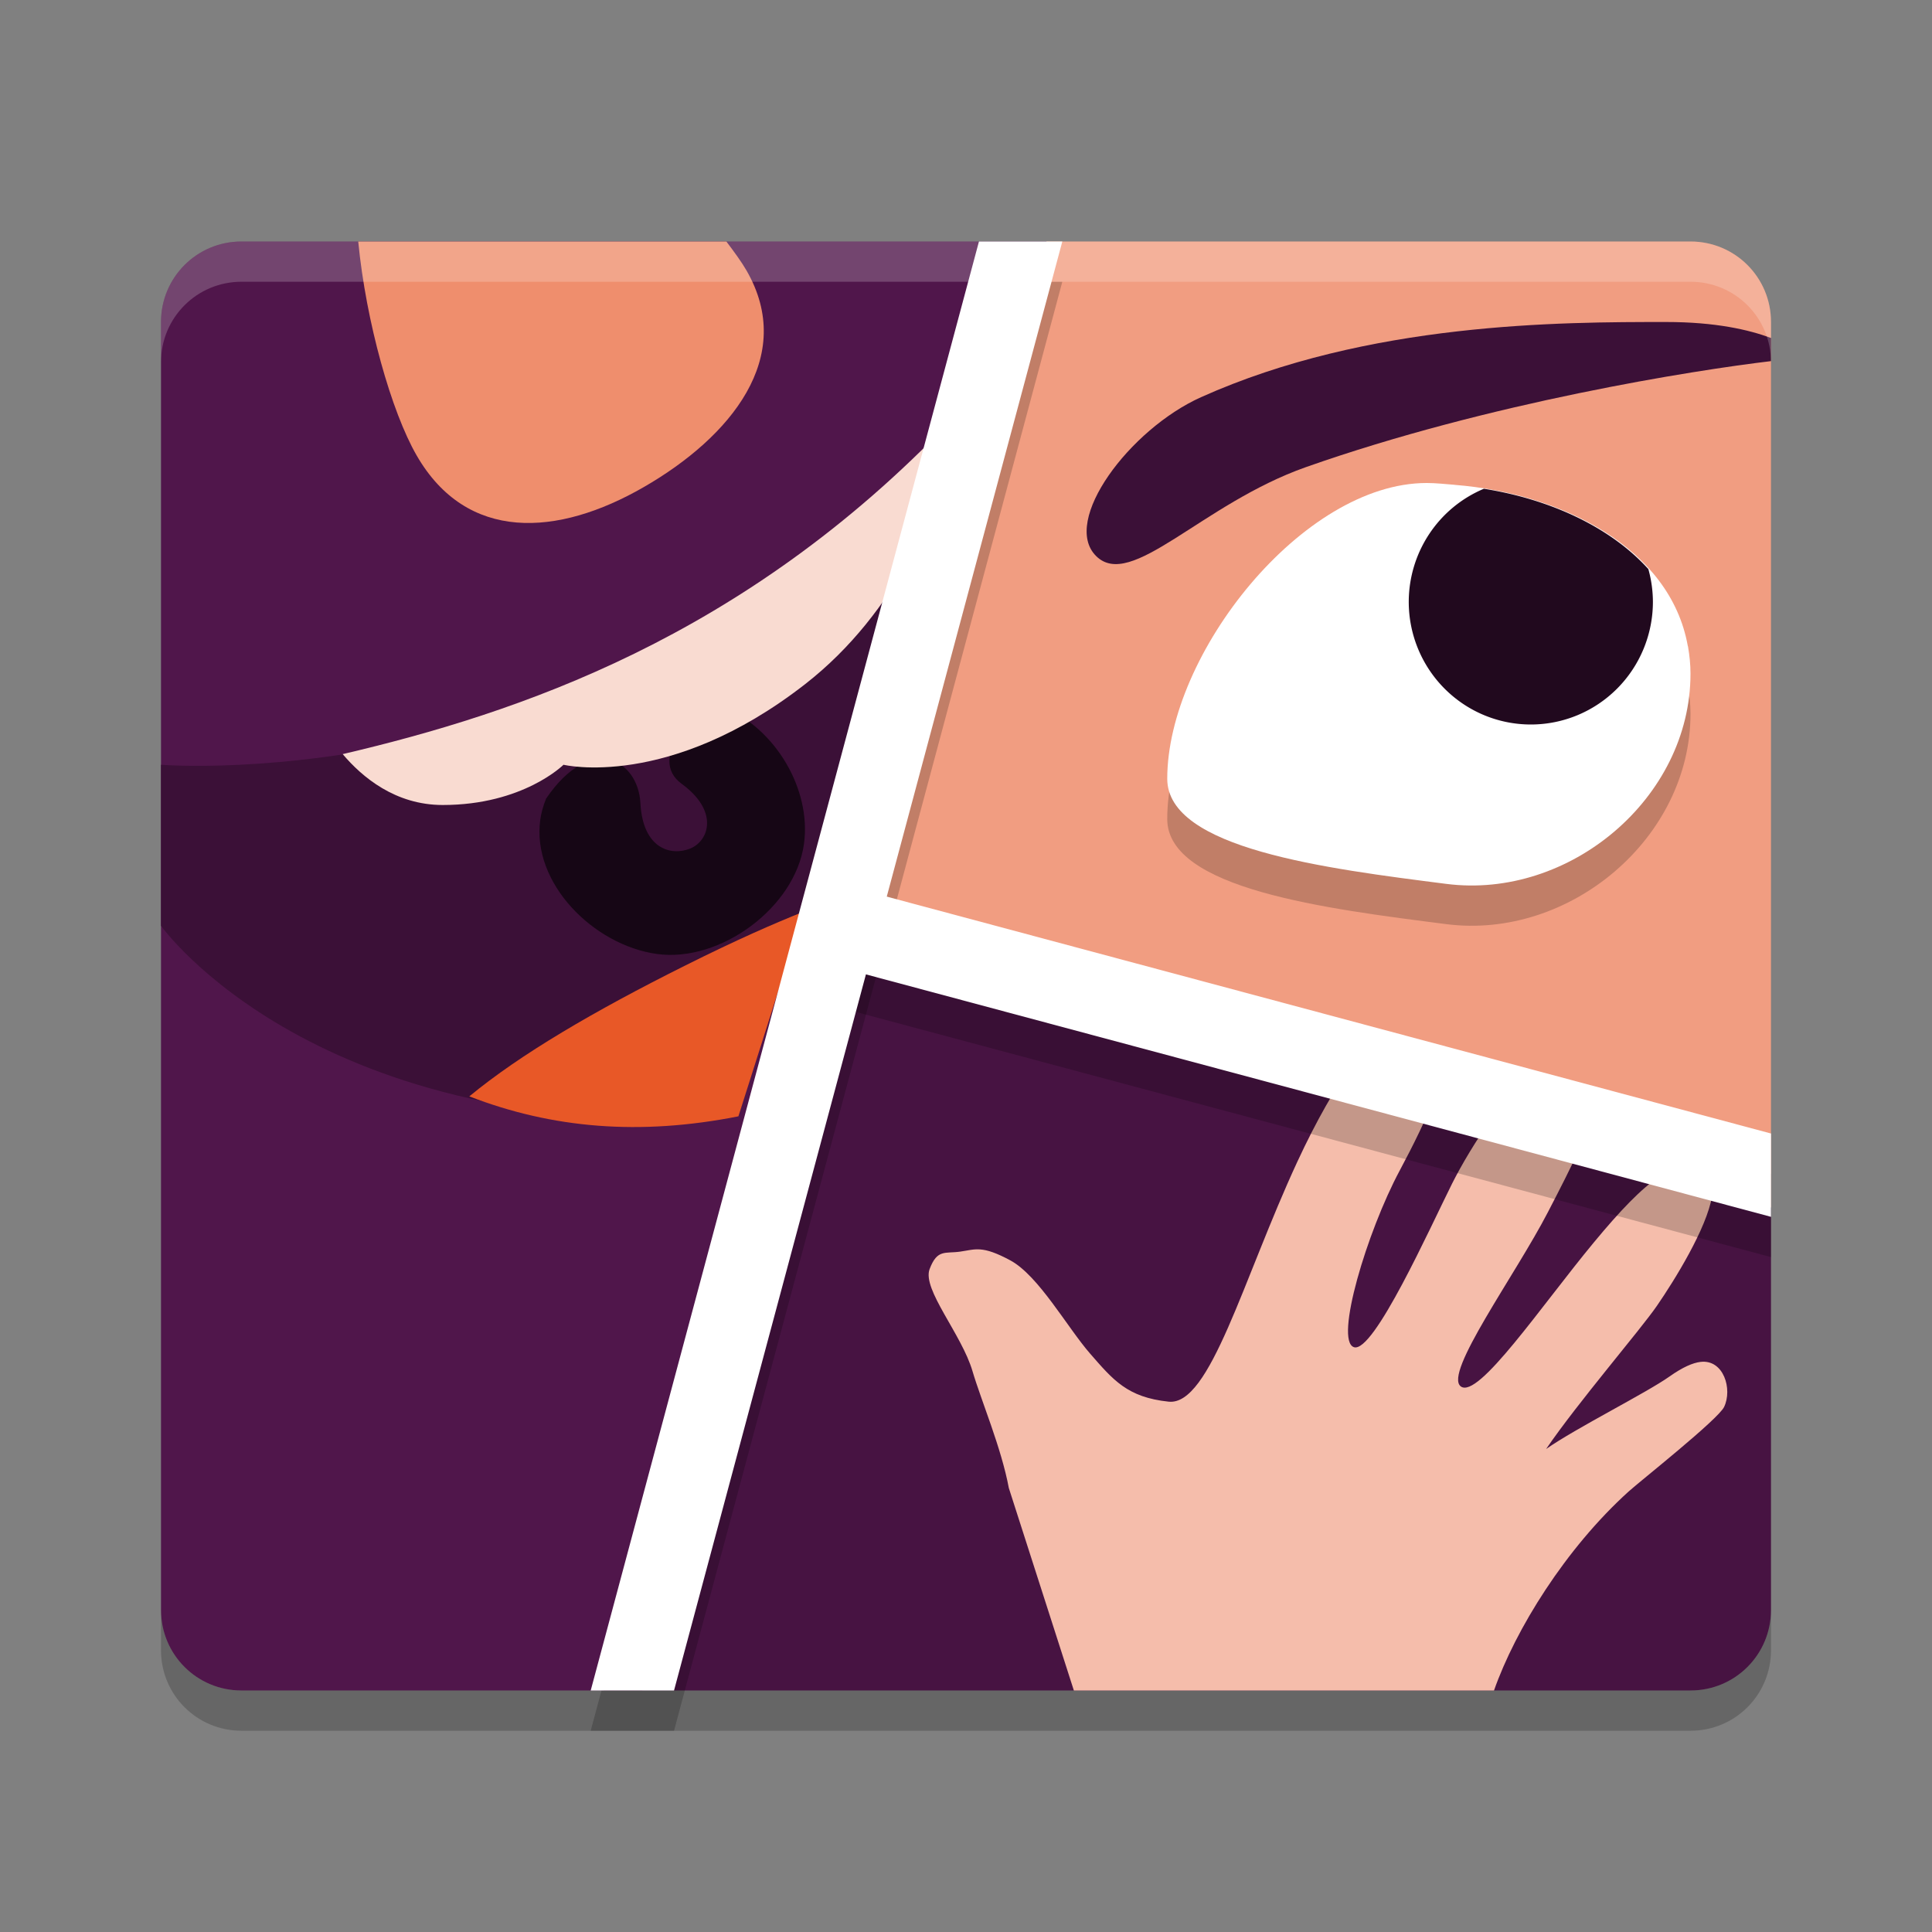 <svg xmlns="http://www.w3.org/2000/svg" width="48" height="48" version="1">
 <rect width="100%" height="100%" fill="#808080" stroke="none"/>
 <path style="fill:#f19d81;fill-rule:evenodd" d="M 26,6 21,23 44,30 44,8 C 44,6.892 43.108,6 42,6 Z"/>
 <path style="fill:#471342;fill-rule:evenodd" d="m 21,23 -6,19 27,0 c 1.108,0 2,-0.892 2,-2 l 0,-4 0,-6 z"/>
 <path style="fill:#50164b;fill-rule:evenodd" d="M 6,6 C 4.892,6 4,6.892 4,8 l 0,32 c 0,1.108 0.892,2 2,2 L 15.957,42 26,6 Z"/>
 <path style="opacity:0.2" d="m 4,40 0,1 c 0,1.108 0.892,2 2,2 l 36,0 c 1.108,0 2,-0.892 2,-2 l 0,-1 c 0,1.108 -0.892,2 -2,2 L 6,42 C 4.892,42 4,41.108 4,40 Z"/>
 <path style="fill:#3b1037" d="M 23.623,10.449 C 15.629,19.962 4,19 4,19 l 0,4 c 0,0 3.855,5.437 14.346,4.735 z"/>
 <path style="fill:#160615" d="m 17.976,17.571 c -0.761,0.004 -1.894,1.28 -1.042,1.901 0.933,0.681 0.683,1.417 0.216,1.609 -0.467,0.192 -1.178,0.02 -1.239,-1.126 -0.058,-1.091 -1.235,-1.745 -2.344,-0.113 -0.069,0.173 -0.12,0.347 -0.144,0.522 -0.219,1.576 1.321,3.118 2.897,3.337 1.576,0.219 3.435,-1.155 3.654,-2.731 0.19,-1.37 -0.722,-2.882 -1.999,-3.398 z m -4.048,1.616 c -0.042,0.058 -0.069,0.12 -0.106,0.18 l 0.106,-0.18 z"/>
 <path style="fill:#f9dbd1" d="M 23.623,10.449 C 18.476,15.852 12.852,17.719 8.514,18.736 8.998,19.307 9.82,20 11,20 c 2,0 3,-1 3,-1 0,0 2.614,0.635 6,-2 1.166,-0.908 1.984,-2.012 2.58,-3.074 z"/>
 <path style="fill:#e85827" d="M 19.961,22.652 C 19.222,22.949 18.322,23.339 17,24 c -2.231,1.116 -4.078,2.195 -5.34,3.239 2.061,0.796 4.231,0.981 6.686,0.496 z"/>
 <path style="fill:#f5bdab" d="m 33.621,26.404 c -0.444,0.617 -0.914,1.434 -1.391,2.463 -1.354,2.924 -2.166,6.065 -3.195,5.957 -1.029,-0.108 -1.379,-0.539 -1.949,-1.191 -0.57,-0.653 -1.282,-1.941 -1.986,-2.32 -0.704,-0.379 -0.865,-0.271 -1.244,-0.217 -0.379,0.054 -0.57,-0.068 -0.76,0.434 -0.19,0.502 0.796,1.616 1.066,2.537 0.212,0.721 0.716,1.902 0.902,2.902 L 26.68,42 l 10.438,0 c 0.533,-1.517 1.776,-3.526 3.346,-4.945 0.29,-0.262 2.222,-1.789 2.371,-2.1 0.212,-0.441 -0.01,-1.188 -0.586,-1.119 -0.192,0.023 -0.443,0.131 -0.768,0.361 -0.588,0.416 -2.318,1.278 -3.068,1.803 0.785,-1.152 2.339,-2.955 2.754,-3.559 0.435,-0.632 1.237,-1.923 1.369,-2.725 l -1.309,-0.484 c -0.446,0.294 -0.968,0.838 -1.631,1.639 -1.3,1.57 -2.87,3.899 -3.303,3.574 -0.433,-0.325 1.354,-2.762 2.166,-4.332 0.289,-0.558 0.568,-1.099 0.801,-1.613 l -2.139,-0.793 c -0.445,0.606 -0.828,1.268 -1.045,1.701 -0.542,1.083 -1.95,4.225 -2.438,4.062 -0.487,-0.162 0.324,-2.87 1.137,-4.387 0.335,-0.625 0.664,-1.292 0.906,-1.914 l -2.061,-0.766 z"/>
 <path style="fill:#3b1037" d="M 41.394,8 C 38.787,8 34,8 29.837,9.869 c -1.772,0.796 -3.475,3.075 -2.606,3.944 0.869,0.869 2.622,-1.293 5.213,-2.207 C 37,10 42.092,9.198 44,8.972 L 44,8.397 C 43.453,8.193 42.621,8 41.394,8 Z"/>
 <path style="opacity:0.2" d="M 35.445,13 C 32.364,13 29,17.252 29,20.348 c 0,1.742 3.954,2.231 6.934,2.612 C 38.99,23.351 42,20.832 42,17.736 c 0,-0.226 -0.023,-0.443 -0.059,-0.654 0,0 0,-0.002 0,-0.002 -0.002,-0.01 -0.004,-0.019 -0.006,-0.029 -7e-5,-3.91e-4 -0.002,-0.002 -0.002,-0.002 -0.434,-2.432 -3.142,-3.793 -5.785,-4.002 -0.003,-2.09e-4 -0.005,-0.002 -0.008,-0.002 -0.232,-0.018 -0.466,-0.045 -0.695,-0.045 z"/>
 <path style="fill:#ffffff" d="M 35.445,12 C 32.364,12 29,16.252 29,19.348 c 0,1.742 3.954,2.231 6.934,2.612 C 38.99,22.351 42,19.832 42,16.736 c 0,-0.226 -0.023,-0.443 -0.059,-0.654 0,0 0,-0.002 0,-0.002 -0.002,-0.01 -0.004,-0.019 -0.006,-0.029 -7e-5,-3.91e-4 -0.002,-0.002 -0.002,-0.002 -0.434,-2.432 -3.142,-3.793 -5.785,-4.002 -0.003,-2.09e-4 -0.005,-0.002 -0.008,-0.002 -0.232,-0.018 -0.466,-0.045 -0.695,-0.045 z"/>
 <path style="fill:#21091e" d="M 36.867,12.143 A 3.033,3.048 0 0 0 35,14.951 3.033,3.048 0 0 0 38.033,18 a 3.033,3.048 0 0 0 3.033,-3.049 3.033,3.048 0 0 0 -0.113,-0.812 C 39.984,13.067 38.461,12.395 36.867,12.143 Z"/>
 <path style="fill:#ef8e6d" d="m 8.9,6 c 0.194,2 0.824,4.229 1.453,5.318 1.243,2.152 3.494,2.024 5.646,0.781 C 18.152,10.857 19.789,8.871 18.546,6.719 18.42,6.501 18.237,6.252 18.046,6 Z"/>
 <path style="opacity:0.2" d="M 24.322,7 14.676,43 15,43 15.957,43 16.746,43 26.393,7 26,7 24.322,7 Z"/>
 <path style="opacity:0.2" d="M 21,23 20.482,24.932 44,31.232 44,31 44,29.162 21,23 Z"/>
 <path style="fill:#ffffff" d="M 24.322,6 14.676,42 15,42 15.957,42 16.746,42 26.393,6 26,6 24.322,6 Z"/>
 <path style="fill:#ffffff" d="M 21,22 20.482,23.932 44,30.232 44,30 44,28.162 21,22 Z"/>
 <path style="opacity:0.2;fill:#ffffff" d="M 6,6 C 4.892,6 4,6.892 4,8 L 4,9 C 4,7.892 4.892,7 6,7 l 36,0 c 1.108,0 2,0.892 2,2 L 44,8 C 44,6.892 43.108,6 42,6 Z"/>
</svg>
